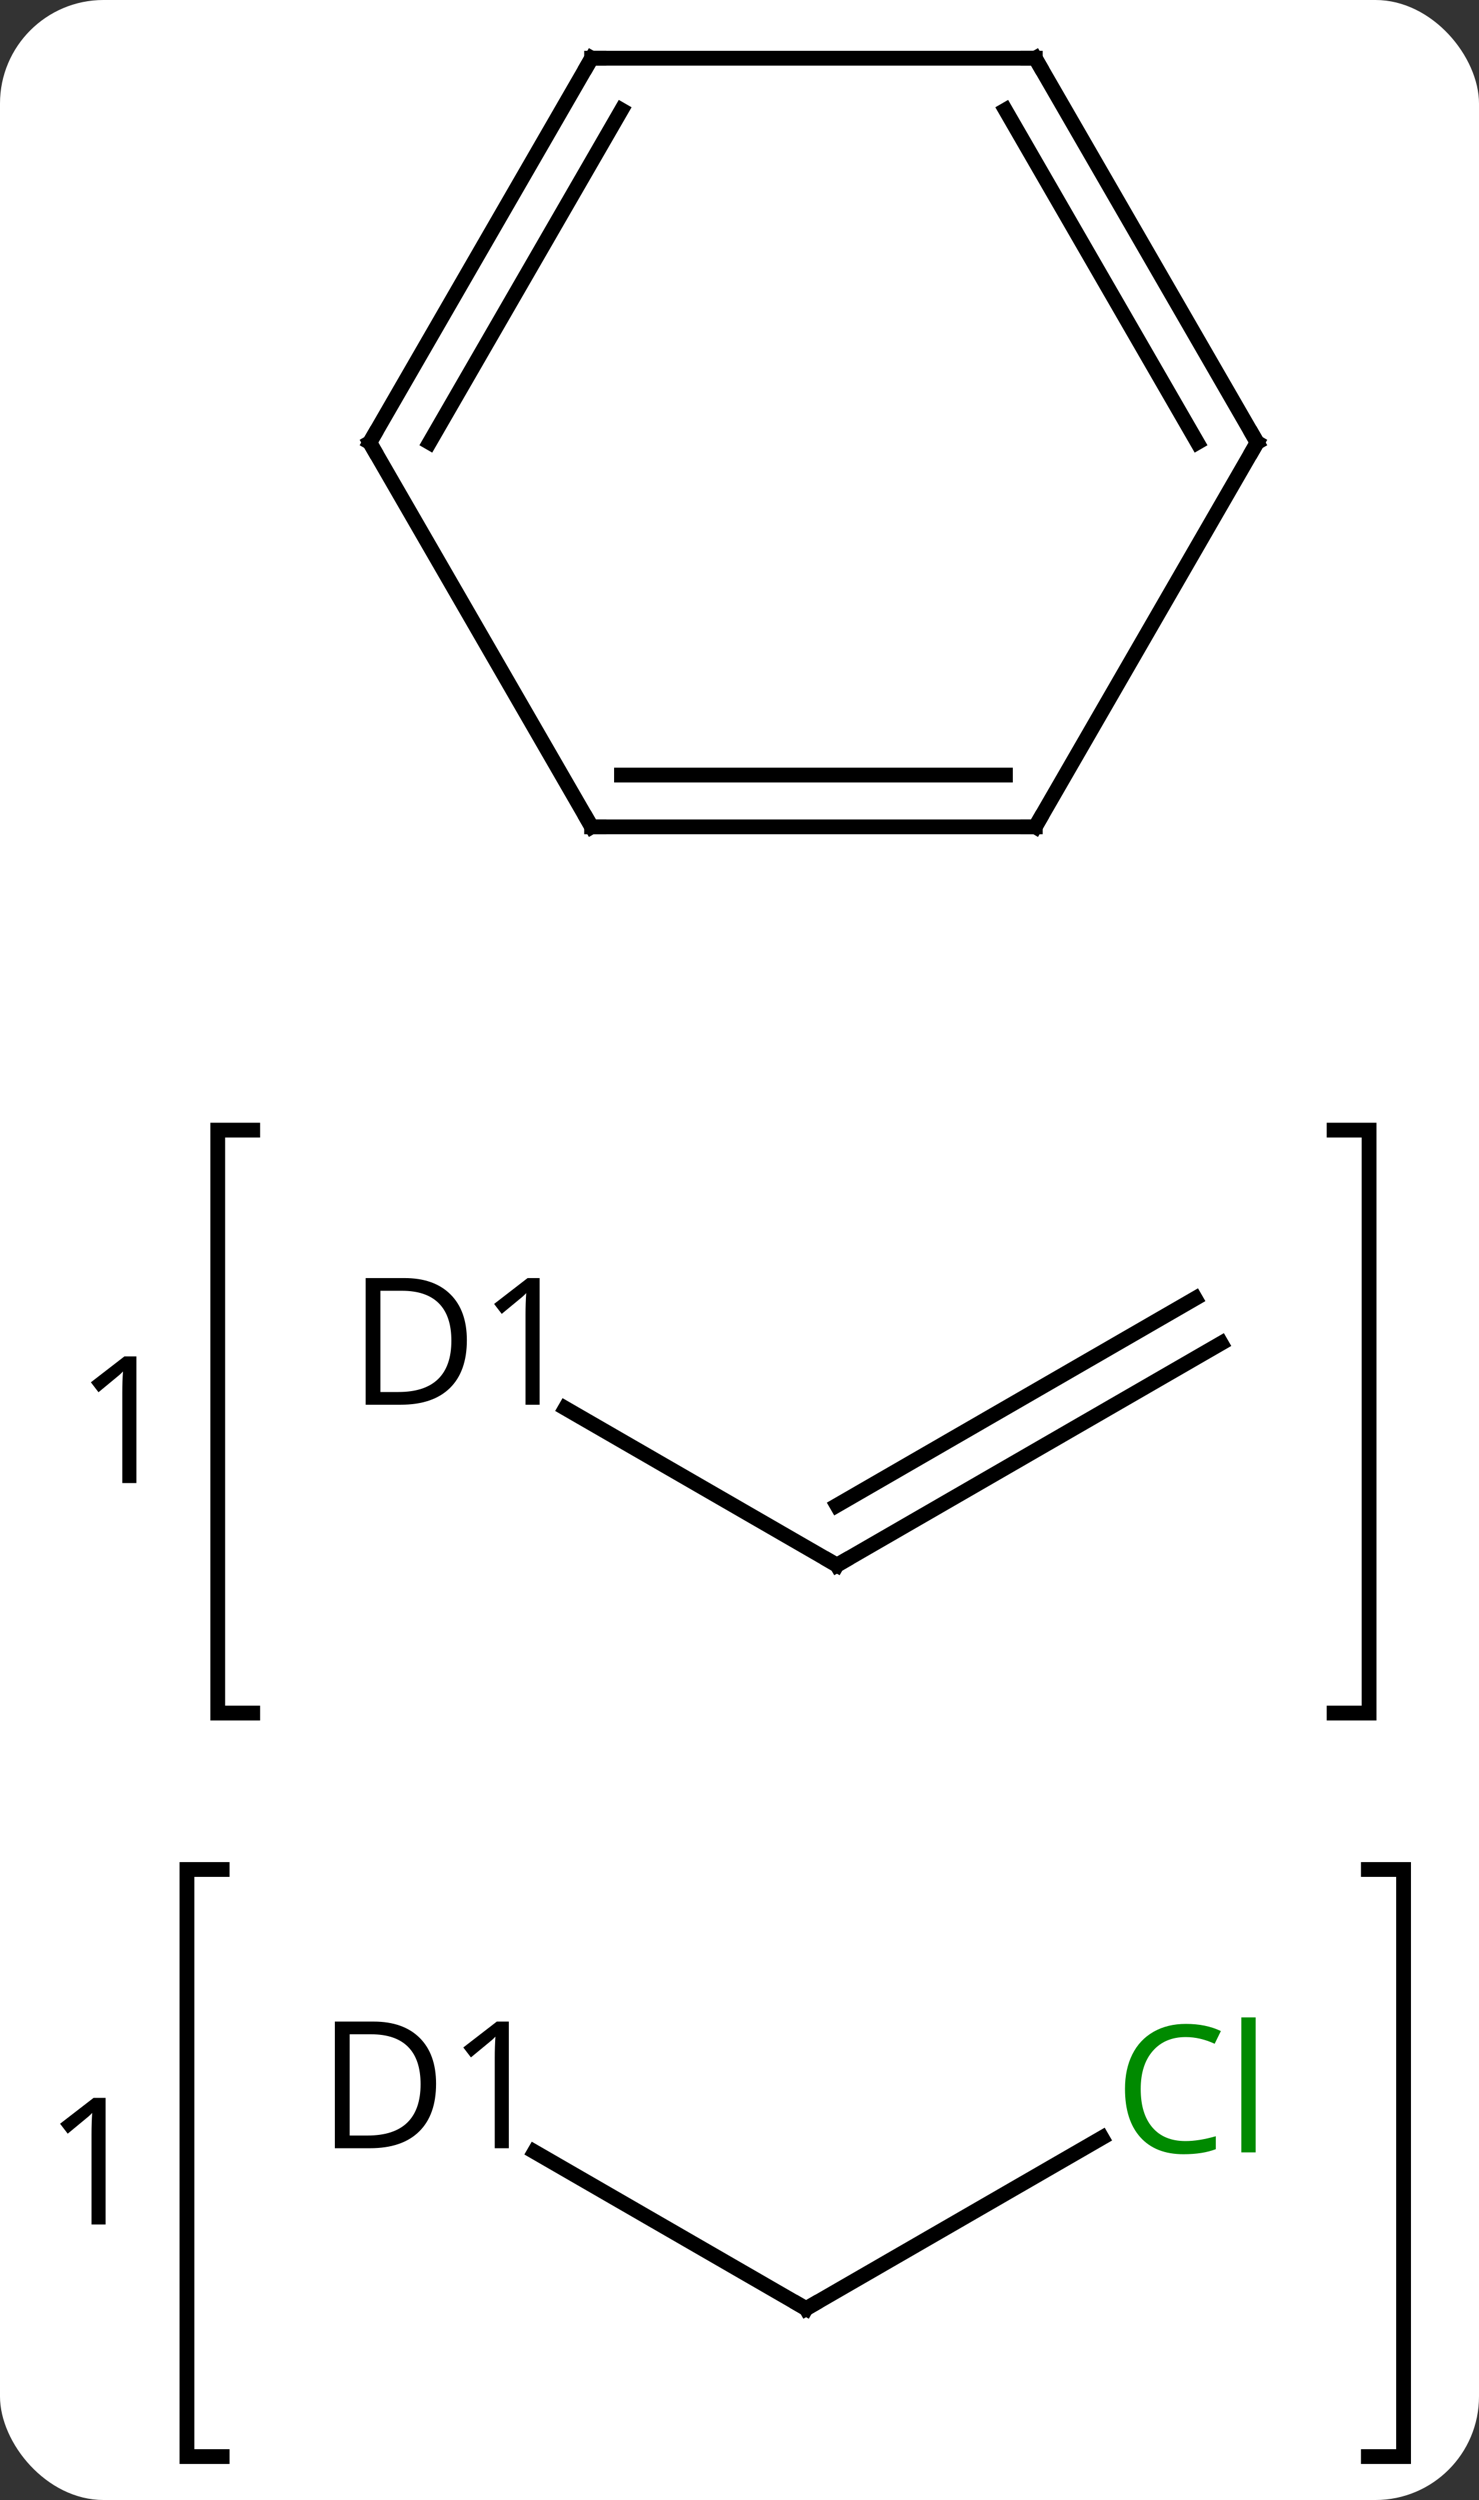 <svg width="100" viewBox="0 0 100 169" style="fill-opacity:1; color-rendering:auto; color-interpolation:auto; text-rendering:auto; stroke:black; stroke-linecap:square; stroke-miterlimit:10; shape-rendering:auto; stroke-opacity:1; fill:black; stroke-dasharray:none; font-weight:normal; stroke-width:1; font-family:'Open Sans'; font-style:normal; stroke-linejoin:miter; font-size:12; stroke-dashoffset:0; image-rendering:auto;" height="169" class="cas-substance-image" xmlns:xlink="http://www.w3.org/1999/xlink" xmlns="http://www.w3.org/2000/svg"><rect x="0" y="0" width="100" height="169" fill="#333333" stroke="none"/><svg class="cas-substance-single-component"><rect y="0" x="0" width="100" stroke="none" ry="7" rx="7" height="169" fill="white" class="cas-substance-group"/><svg y="0" x="1" width="97" viewBox="0 0 97 169" style="fill:black;" height="169" class="cas-substance-single-component-image"><svg><g><g transform="translate(54,80)" style="text-rendering:geometricPrecision; color-rendering:optimizeQuality; color-interpolation:linearRGB; stroke-linecap:butt; image-rendering:optimizeQuality;"><path style="fill:none;" d="M-37.913 -3.603 L-40.278 -3.603 L-40.278 35.803 L-37.913 35.803"/><path style="fill:none;" d="M35.203 -3.603 L37.567 -3.603 L37.567 35.803 L35.203 35.803"/><path style="stroke:none;" d="M-45.778 20.256 L-46.731 20.256 L-46.731 14.147 Q-46.731 13.381 -46.684 12.709 Q-46.794 12.834 -46.95 12.967 Q-47.106 13.1 -48.34 14.116 L-48.856 13.444 L-46.59 11.694 L-45.778 11.694 L-45.778 20.256 Z"/><path style="fill:none;" d="M-39.979 46.377 L-42.36 46.377 L-42.36 86.065 L-39.979 86.065"/><path style="fill:none;" d="M37.519 46.377 L39.9 46.377 L39.9 86.065 L37.519 86.065"/><path style="stroke:none;" d="M-47.86 70.377 L-48.813 70.377 L-48.813 64.268 Q-48.813 63.502 -48.766 62.831 Q-48.876 62.956 -49.032 63.088 Q-49.188 63.221 -50.422 64.237 L-50.938 63.565 L-48.672 61.815 L-47.86 61.815 L-47.86 70.377 Z"/><line y2="15.198" y1="25.803" x2="-16.782" x1="1.587" style="fill:none;"/><line y2="10.803" y1="25.803" x2="27.567" x1="1.587" style="fill:none;"/><line y2="7.772" y1="21.762" x2="25.817" x1="1.587" style="fill:none;"/><line y2="65.461" y1="76.065" x2="-18.864" x1="-0.498" style="fill:none;"/><line y2="64.514" y1="76.065" x2="19.509" x1="-0.498" style="fill:none;"/><line y2="-24.105" y1="-50.085" x2="-15" x1="-30" style="fill:none;"/><line y2="-76.065" y1="-50.085" x2="-15" x1="-30" style="fill:none;"/><line y2="-72.565" y1="-50.085" x2="-12.979" x1="-25.959" style="fill:none;"/><line y2="-24.105" y1="-24.105" x2="15" x1="-15" style="fill:none;"/><line y2="-27.605" y1="-27.605" x2="12.979" x1="-12.979" style="fill:none;"/><line y2="-76.065" y1="-76.065" x2="15" x1="-15" style="fill:none;"/><line y2="-50.085" y1="-24.105" x2="30" x1="15" style="fill:none;"/><line y2="-50.085" y1="-76.065" x2="30" x1="15" style="fill:none;"/><line y2="-50.085" y1="-72.565" x2="25.959" x1="12.979" style="fill:none;"/><path style="fill:none; stroke-miterlimit:5;" d="M1.154 25.553 L1.587 25.803 L2.02 25.553"/><path style="stroke-miterlimit:5; stroke:none;" d="M-23.434 10.6 Q-23.434 12.709 -24.582 13.834 Q-25.731 14.959 -27.903 14.959 L-30.278 14.959 L-30.278 6.397 L-27.653 6.397 Q-25.653 6.397 -24.544 7.498 Q-23.434 8.6 -23.434 10.6 ZM-24.481 10.631 Q-24.481 8.959 -25.325 8.108 Q-26.169 7.256 -27.825 7.256 L-29.278 7.256 L-29.278 14.1 L-28.059 14.1 Q-26.278 14.1 -25.379 13.225 Q-24.481 12.35 -24.481 10.631 ZM-18.514 14.959 L-19.467 14.959 L-19.467 8.85 Q-19.467 8.084 -19.42 7.412 Q-19.53 7.537 -19.686 7.67 Q-19.842 7.803 -21.077 8.819 L-21.592 8.147 L-19.327 6.397 L-18.514 6.397 L-18.514 14.959 Z"/><path style="fill:none; stroke-miterlimit:5;" d="M-0.931 75.815 L-0.498 76.065 L-0.065 75.815"/><path style="stroke-miterlimit:5; stroke:none;" d="M-25.516 60.862 Q-25.516 62.971 -26.665 64.096 Q-27.813 65.221 -29.985 65.221 L-32.36 65.221 L-32.36 56.659 L-29.735 56.659 Q-27.735 56.659 -26.625 57.76 Q-25.516 58.862 -25.516 60.862 ZM-26.563 60.893 Q-26.563 59.221 -27.407 58.37 Q-28.25 57.518 -29.907 57.518 L-31.36 57.518 L-31.36 64.362 L-30.141 64.362 Q-28.36 64.362 -27.461 63.487 Q-26.563 62.612 -26.563 60.893 ZM-20.596 65.221 L-21.549 65.221 L-21.549 59.112 Q-21.549 58.346 -21.502 57.674 Q-21.612 57.799 -21.768 57.932 Q-21.924 58.065 -23.159 59.081 L-23.674 58.409 L-21.409 56.659 L-20.596 56.659 L-20.596 65.221 Z"/></g><g transform="translate(54,80)" style="stroke-linecap:butt; fill:rgb(0,138,0); text-rendering:geometricPrecision; color-rendering:optimizeQuality; image-rendering:optimizeQuality; font-family:'Open Sans'; stroke:rgb(0,138,0); color-interpolation:linearRGB; stroke-miterlimit:5;"><path style="stroke:none;" d="M25.173 57.706 Q23.767 57.706 22.947 58.643 Q22.127 59.581 22.127 61.221 Q22.127 62.893 22.916 63.815 Q23.705 64.737 25.158 64.737 Q26.064 64.737 27.205 64.409 L27.205 65.284 Q26.314 65.627 25.017 65.627 Q23.127 65.627 22.095 64.471 Q21.064 63.315 21.064 61.206 Q21.064 59.877 21.556 58.885 Q22.048 57.893 22.986 57.354 Q23.923 56.815 25.189 56.815 Q26.533 56.815 27.548 57.299 L27.127 58.159 Q26.142 57.706 25.173 57.706 ZM29.9 65.502 L28.931 65.502 L28.931 56.377 L29.9 56.377 L29.9 65.502 Z"/><path style="fill:none; stroke:black;" d="M-29.75 -49.652 L-30 -50.085 L-29.75 -50.518"/><path style="fill:none; stroke:black;" d="M-15.25 -24.538 L-15 -24.105 L-14.5 -24.105"/><path style="fill:none; stroke:black;" d="M-15.25 -75.632 L-15 -76.065 L-14.5 -76.065"/><path style="fill:none; stroke:black;" d="M14.5 -24.105 L15 -24.105 L15.25 -24.538"/><path style="fill:none; stroke:black;" d="M14.5 -76.065 L15 -76.065 L15.25 -75.632"/><path style="fill:none; stroke:black;" d="M29.75 -49.652 L30 -50.085 L29.75 -50.518"/></g></g></svg></svg></svg></svg>